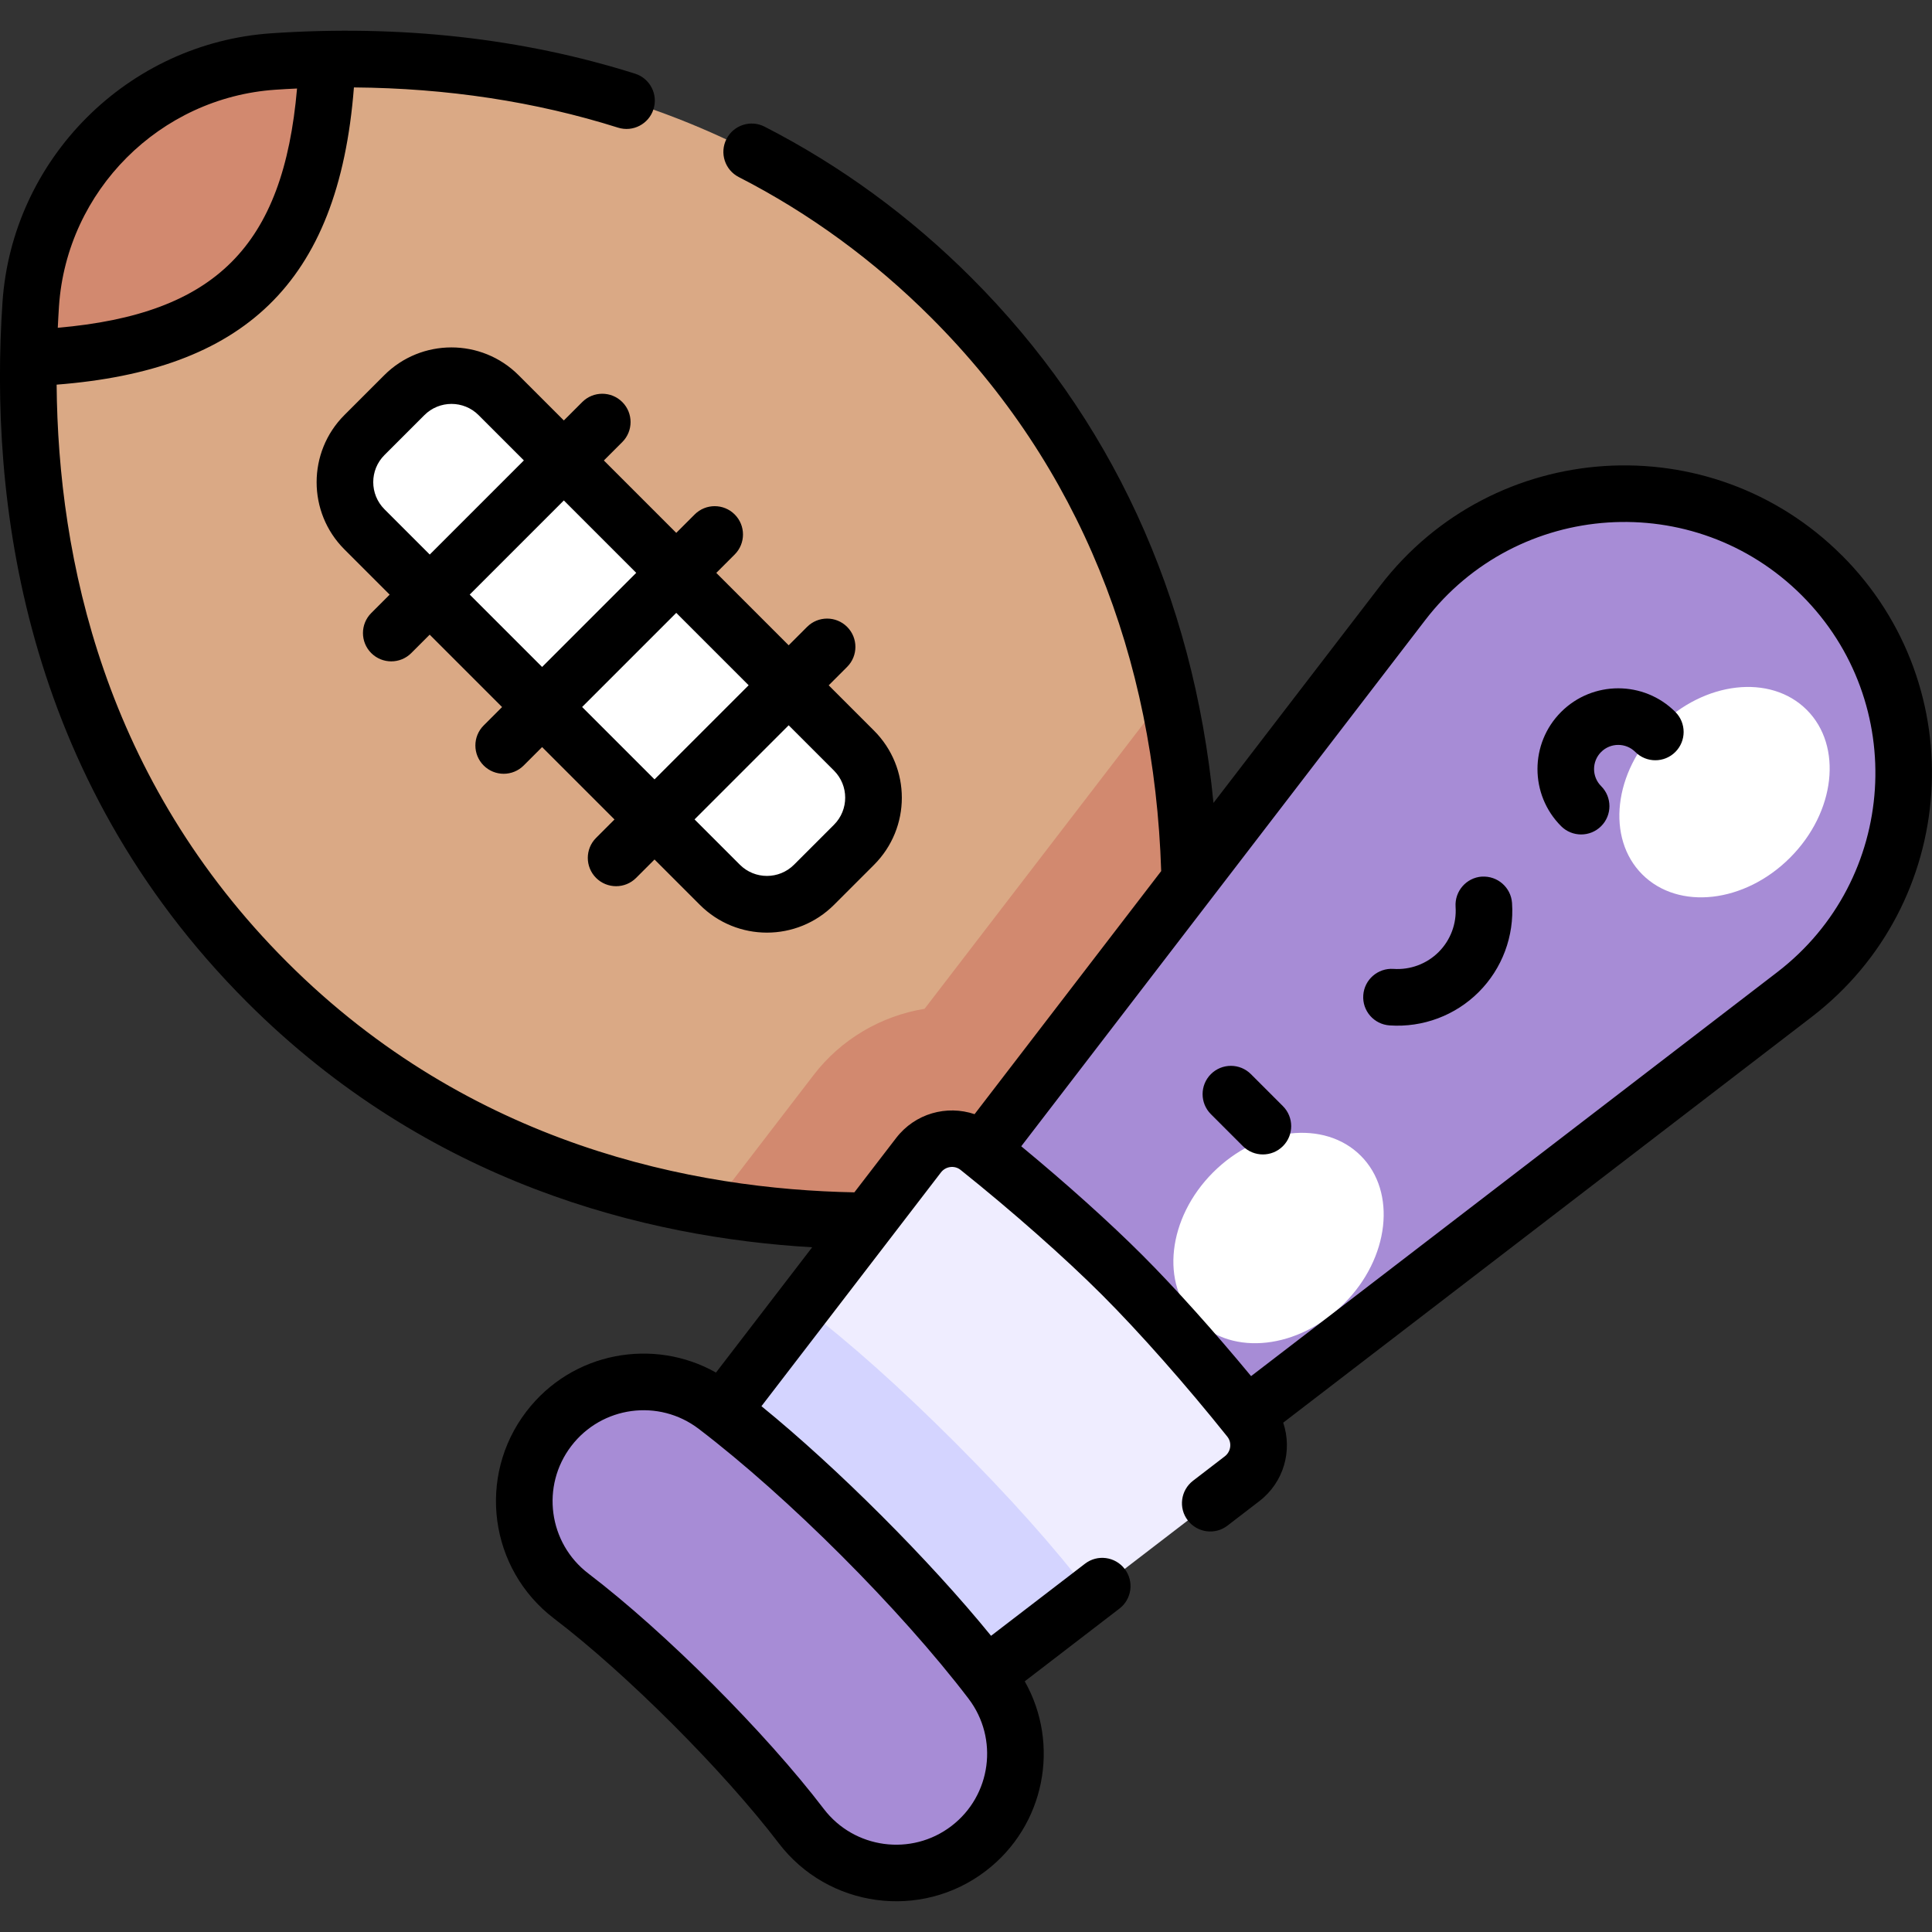 <!-- Generated by IcoMoon.io -->
<svg version="1.1" xmlns="http://www.w3.org/2000/svg" width="32" height="32" viewBox="0 0 32 32">
<rect x="0" y="0" width="32" height="32" fill="#333333" stroke="none"/>
<title>sports</title>
<path fill="#daa985" d="M19.671 16.158c-0.145 2.156-1.866 3.877-4.022 4.022-3.053 0.206-7.583-0.271-11.226-3.914s-4.119-8.173-3.914-11.226c0.145-2.156 1.866-3.877 4.022-4.022 3.053-0.206 7.583 0.271 11.226 3.914s4.119 8.173 3.914 11.226z"></path>
<path fill="#d2896f" d="M4.167 4.675c0.988-0.988 1.201-2.502 1.254-3.695-0.308 0.005-0.605 0.018-0.889 0.038-2.156 0.145-3.877 1.866-4.022 4.022-0.019 0.284-0.032 0.581-0.038 0.889 1.193-0.053 2.706-0.266 3.695-1.254z"></path>
<path fill="#d2896f" d="M19.671 16.158c0.090-1.343 0.049-2.972-0.336-4.686l-4.021 5.237c-0.721 0.117-1.386 0.507-1.835 1.093l-1.691 2.202c1.409 0.234 2.735 0.251 3.861 0.176 2.156-0.145 3.877-1.866 4.022-4.022z"></path>
<path fill="#fff" d="M13.483 14.653l0.661-0.661c0.431-0.431 0.431-1.13 0-1.561l-5.886-5.886c-0.431-0.431-1.13-0.431-1.561 0l-0.661 0.661c-0.431 0.431-0.431 1.13 0 1.561l5.886 5.886c0.431 0.431 1.13 0.431 1.561 0z"></path>
<path fill="#a78cd6" d="M16.265 26.805l-3.362-3.362 10.332-13.458c1.702-2.217 4.966-2.431 6.942-0.454s1.763 5.24-0.454 6.942z"></path>
<path fill="#fff" d="M22.539 19.143c0.599 0.599 0.475 1.695-0.277 2.448s-1.848 0.877-2.448 0.277c-0.599-0.599-0.475-1.695 0.277-2.448s1.848-0.877 2.448-0.277z"></path>
<path fill="#fff" d="M29.926 11.758c0.599 0.599 0.475 1.695-0.277 2.448s-1.848 0.877-2.448 0.277c-0.599-0.599-0.475-1.695 0.277-2.448s1.848-0.877 2.448-0.277z"></path>
<path fill="#efedff" d="M18.589 21.119c-0.618-0.618-1.509-1.408-2.384-2.107-0.306-0.244-0.752-0.188-0.991 0.122l-3.361 4.377 4.343 4.343 4.377-3.361c0.31-0.238 0.366-0.685 0.122-0.991-0.699-0.875-1.489-1.766-2.107-2.384z"></path>
<path fill="#d4d4ff" d="M13.292 21.637l-1.439 1.874 4.343 4.343 1.874-1.439c-0.629-0.813-1.348-1.619-2.254-2.525s-1.711-1.625-2.525-2.254z"></path>
<path fill="#a78cd6" d="M13.272 30.246c-0.478-0.627-1.049-1.267-1.796-2.014s-1.387-1.318-2.014-1.796c-0.868-0.662-1.035-1.902-0.373-2.769s1.902-1.035 2.769-0.373c0.771 0.588 1.537 1.269 2.412 2.144s1.556 1.641 2.144 2.412c0.662 0.868 0.495 2.107-0.373 2.769s-2.107 0.495-2.769-0.373z"></path>
<path fill="#000" d="M30.508 9.2c-2.173-2.172-5.769-1.944-7.646 0.5l-2.763 3.599c-0.336-3.448-1.706-6.395-4.010-8.699-1.018-1.018-2.17-1.859-3.425-2.502-0.23-0.118-0.513-0.027-0.631 0.204s-0.027 0.513 0.204 0.631c1.168 0.598 2.241 1.382 3.189 2.331 2.464 2.464 3.692 5.626 3.807 9.164l-3.091 4.026c-0.46-0.155-0.985-0.014-1.3 0.396l-0.691 0.899c-2.651-0.050-6.354-0.771-9.397-3.814-3.018-3.018-3.793-6.672-3.816-9.564 3.066-0.239 4.669-1.643 4.924-4.923 1.538 0.012 3.005 0.234 4.374 0.666 0.247 0.078 0.51-0.059 0.588-0.306s-0.059-0.51-0.306-0.588c-1.863-0.588-3.888-0.813-6.019-0.669-2.381 0.16-4.298 2.077-4.458 4.458-0.217 3.222 0.31 7.849 4.050 11.589 3.008 3.008 6.603 3.899 9.361 4.061l-1.593 2.075c-1.025-0.58-2.379-0.353-3.143 0.648-0.819 1.074-0.613 2.607 0.461 3.426 1.202 0.916 2.803 2.518 3.722 3.722v0c0.815 1.068 2.351 1.281 3.426 0.461 0.984-0.75 1.239-2.098 0.648-3.143l1.569-1.205c0.205-0.158 0.244-0.452 0.086-0.657s-0.452-0.244-0.657-0.086l-1.556 1.194c-1.016-1.25-2.552-2.786-3.803-3.803l2.973-3.872c0.078-0.102 0.226-0.122 0.326-0.041 0.852 0.681 1.728 1.455 2.345 2.072s1.392 1.494 2.072 2.345c0.080 0.1 0.061 0.247-0.041 0.326l-0.527 0.405c-0.205 0.158-0.244 0.452-0.086 0.657 0.157 0.204 0.451 0.245 0.657 0.086l0.527-0.405c0.409-0.314 0.551-0.84 0.396-1.3l8.753-6.72c2.437-1.871 2.679-5.467 0.5-7.646zM0.977 5.072c0.129-1.915 1.671-3.457 3.586-3.586 0.119-0.008 0.238-0.015 0.357-0.020-0.227 2.612-1.35 3.736-3.963 3.963 0.006-0.121 0.012-0.24 0.020-0.357zM16.041 28.134c0.505 0.662 0.378 1.607-0.284 2.112-0.661 0.504-1.608 0.376-2.112-0.284v0c-0.964-1.264-2.622-2.925-3.899-3.899-0.662-0.505-0.79-1.45-0.284-2.112s1.45-0.789 2.112-0.284c1.484 1.132 3.335 2.983 4.468 4.468zM29.437 16.102l-8.715 6.691c-0.611-0.739-1.263-1.466-1.802-2.005s-1.265-1.191-2.005-1.802l6.691-8.715c1.527-1.989 4.461-2.186 6.239-0.408 1.773 1.773 1.586 4.708-0.408 6.239zM10.307 7.322c0.183-0.183 0.183-0.48 0-0.663s-0.48-0.183-0.663 0l-0.305 0.305-0.75-0.75c-0.613-0.613-1.611-0.613-2.224 0l-0.661 0.661c-0.613 0.613-0.613 1.611 0 2.224l0.75 0.75-0.305 0.305c-0.183 0.183-0.183 0.48 0 0.663s0.48 0.183 0.663 0l0.305-0.305 1.199 1.199-0.305 0.305c-0.183 0.183-0.183 0.48 0 0.663s0.48 0.183 0.663 0l0.305-0.305 1.199 1.199-0.305 0.305c-0.183 0.183-0.183 0.48 0 0.663s0.48 0.183 0.663 0l0.305-0.305 0.75 0.75c0.614 0.615 1.609 0.615 2.224 0v0l0.661-0.661c0.615-0.615 0.615-1.609 0-2.224l-0.75-0.75 0.305-0.305c0.183-0.183 0.183-0.48 0-0.663s-0.48-0.183-0.663 0l-0.305 0.305-1.199-1.199 0.305-0.305c0.183-0.183 0.183-0.48 0-0.663s-0.48-0.183-0.663 0l-0.305 0.305-1.199-1.199zM7.118 9.185l-0.75-0.75c-0.248-0.248-0.248-0.651-0-0.898l0.661-0.661c0.248-0.248 0.651-0.248 0.898 0l0.75 0.75zM13.063 12.013l0.75 0.75c0.248 0.248 0.248 0.65 0 0.898l-0.661 0.661c-0.248 0.248-0.65 0.248-0.898-0l-0.75-0.75zM11.201 10.151l1.199 1.199-1.559 1.559-1.199-1.199zM10.538 9.488l-1.559 1.559-1.199-1.199 1.559-1.559zM24.545 14.519c-0.258 0.018-0.453 0.242-0.436 0.5 0.019 0.279-0.083 0.552-0.28 0.749s-0.47 0.299-0.749 0.28c-0.258-0.017-0.482 0.177-0.5 0.436s0.177 0.482 0.436 0.5c0.554 0.038 1.091-0.167 1.476-0.552 0.389-0.389 0.59-0.927 0.552-1.476-0.018-0.258-0.242-0.453-0.5-0.436zM25.857 11.792c-0.522 0.522-0.522 1.37 0 1.892 0.183 0.183 0.48 0.183 0.663 0s0.183-0.48 0-0.663c-0.156-0.156-0.157-0.409 0-0.566 0.156-0.156 0.41-0.156 0.566 0 0.183 0.183 0.48 0.183 0.663 0s0.183-0.48 0-0.663c-0.522-0.522-1.37-0.522-1.892 0zM20.719 17.791c-0.183-0.183-0.48-0.183-0.663 0s-0.183 0.48 0 0.663l0.53 0.53c0.183 0.183 0.48 0.183 0.663 0s0.183-0.48 0-0.663z"></path>
</svg>

